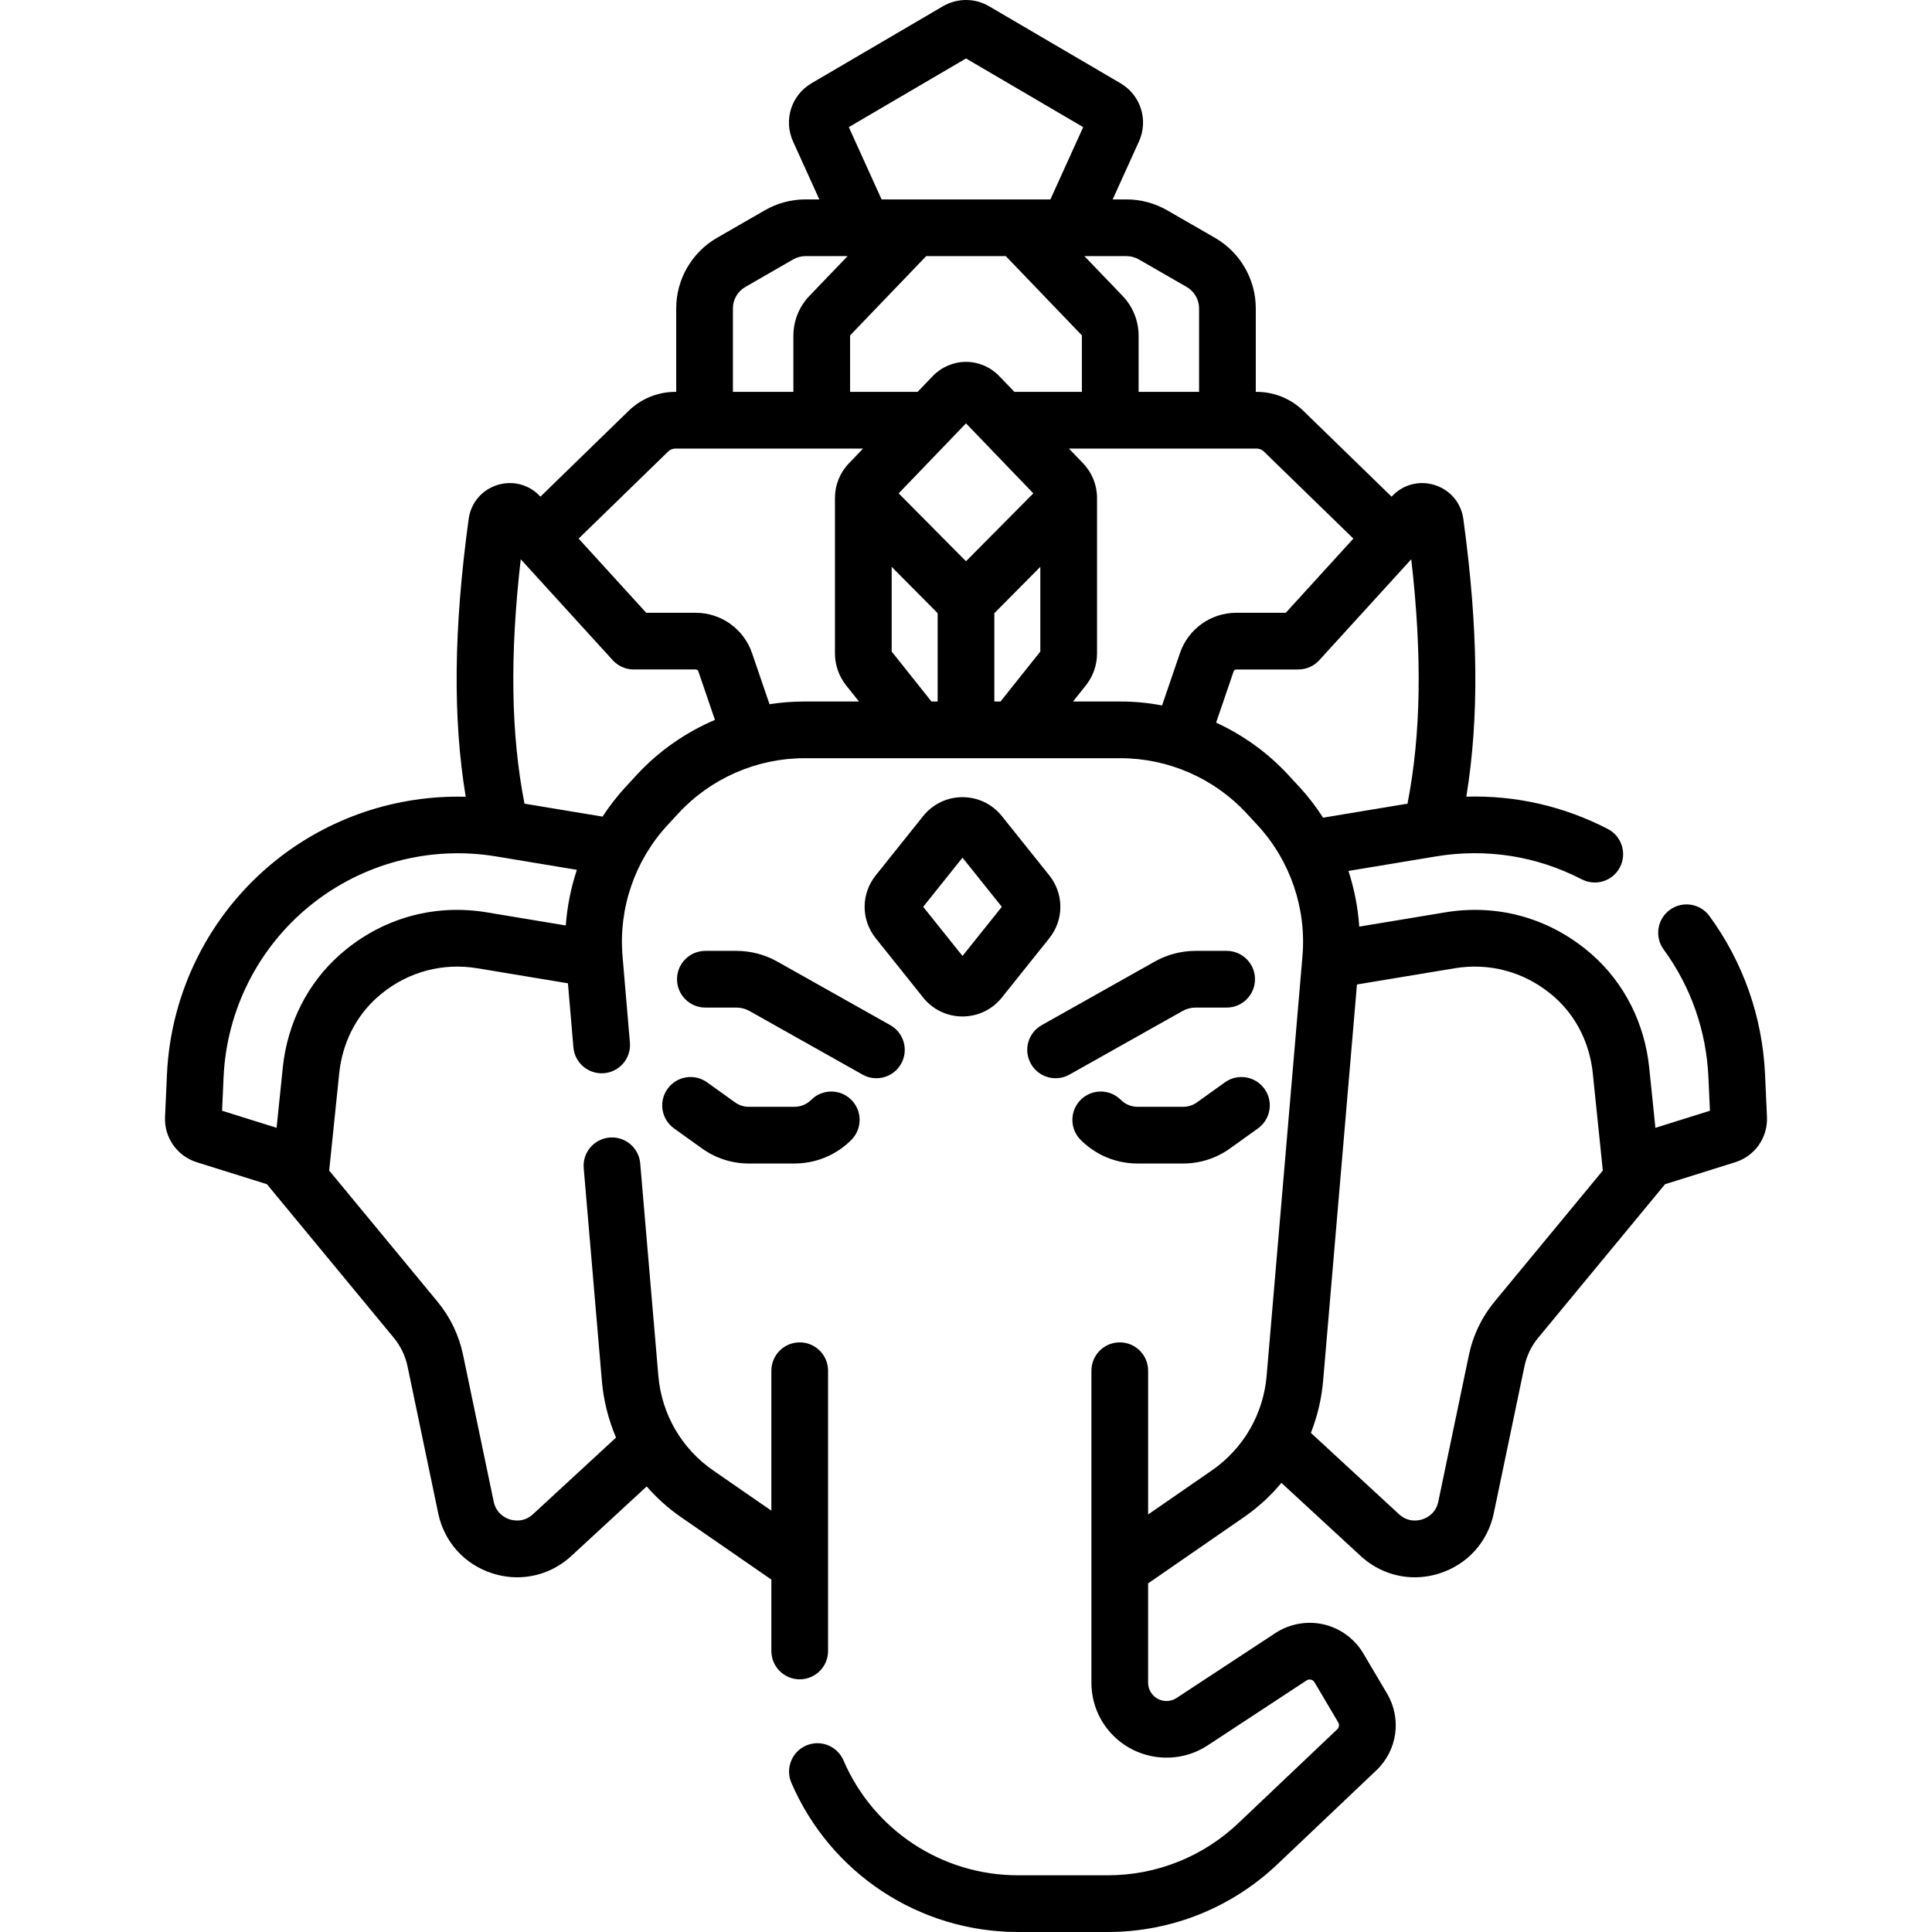 <svg id="Capa_1" enable-background="new 0 0 511.091 511.091" height="512" viewBox="0 0 511.091 511.091" width="512" xmlns="http://www.w3.org/2000/svg"><g><path d="m467.433 295.5-.505-11.234c-.686-15.221-5.775-29.726-14.72-41.945-2.446-3.342-7.14-4.068-10.481-1.622-3.343 2.446-4.069 7.139-1.622 10.481 7.192 9.827 11.286 21.502 11.839 33.761l.399 8.896-14.421 4.517-1.641-15.925c-1.21-11.742-6.58-22.359-15.119-29.895-.517-.456-1.044-.902-1.581-1.336-10.59-8.577-23.829-12.073-37.278-9.842l-22.73 3.773c-.335-5.028-1.305-9.974-2.855-14.732l23.129-3.839c13.316-2.211 26.662-.115 38.587 6.06 1.103.571 2.28.842 3.442.842 2.713 0 5.332-1.478 6.666-4.054 1.904-3.678.467-8.204-3.212-10.108-11.681-6.048-24.452-8.935-37.434-8.549 3.435-20.873 3.174-44.528-.788-73.468-.583-4.263-3.499-7.704-7.608-8.982-4.112-1.28-8.465-.1-11.366 3.082l-.005.005-23.325-22.688c-3.338-3.246-7.74-5.034-12.396-5.034h-.203v-22.096c0-7.672-4.13-14.816-10.779-18.645l-12.68-7.299c-3.26-1.878-6.972-2.87-10.734-2.87h-3.667l6.955-15.335c2.561-5.646.458-12.265-4.889-15.396l-34.765-20.37c-3.762-2.205-8.438-2.205-12.202 0l-34.762 20.369c-5.349 3.132-7.451 9.751-4.891 15.396l6.955 15.335h-3.667c-3.763 0-7.475.992-10.733 2.869l-12.681 7.3c-6.649 3.828-10.779 10.973-10.779 18.645v22.095h-.203c-4.656 0-9.059 1.788-12.397 5.035l-23.324 22.687-.007-.007c-2.899-3.179-7.252-4.361-11.364-3.08-4.109 1.278-7.025 4.72-7.608 8.981-3.964 28.954-4.224 52.619-.784 73.499-18.24-.496-36.22 5.486-50.568 17.105-17.102 13.849-27.478 34.399-28.467 56.384l-.506 11.234c-.243 5.419 3.201 10.333 8.374 11.951l18.579 5.818 33.584 40.654c1.788 2.164 3.036 4.761 3.61 7.51l8.115 38.873c1.586 7.597 6.945 13.544 14.337 15.911 2.18.697 4.395 1.039 6.584 1.039 5.232 0 10.306-1.954 14.327-5.665l19.908-18.37c2.649 3.036 5.679 5.776 9.074 8.122l23.906 16.521v18.885c0 4.143 3.357 7.5 7.5 7.5s7.5-3.357 7.5-7.5v-74.137c0-4.143-3.357-7.5-7.5-7.5s-7.5 3.357-7.5 7.5v37.019l-15.379-10.627c-8.359-5.777-13.65-14.897-14.516-25.022l-4.799-56.223c-.353-4.128-3.982-7.186-8.11-6.835-4.127.353-7.188 3.983-6.835 8.11l4.799 56.224c.449 5.255 1.737 10.317 3.748 15.039l-21.969 20.271c-2.424 2.235-5.12 1.698-6.166 1.363s-3.553-1.463-4.227-4.691l-8.115-38.872c-1.07-5.125-3.397-9.966-6.73-13.998l-28.674-34.711 2.647-25.694c.821-7.981 4.418-15.15 10.129-20.189.354-.313.716-.619 1.089-.922 7.211-5.839 16.222-8.221 25.382-6.701l23.912 3.969 1.447 16.95c.353 4.127 3.979 7.177 8.11 6.835 4.128-.353 7.188-3.983 6.835-8.11l-1.95-22.841c-1.084-12.694 3.257-25.338 11.907-34.688l2.891-3.124c8.564-9.258 20.71-14.567 33.321-14.567h83.628c12.611 0 24.757 5.31 33.322 14.568l2.89 3.123c8.65 9.351 12.991 21.994 11.908 34.688l-9.479 111.026c-.864 10.125-6.155 19.245-14.515 25.022l-16.833 11.632v-38.024c0-4.143-3.357-7.5-7.5-7.5s-7.5 3.357-7.5 7.5v82.519c0 5.302 2.064 10.288 5.815 14.04 6.624 6.622 17.111 7.698 24.938 2.556l26.159-17.183c.442-.29.874-.271 1.155-.207.284.066.679.24.947.694l6.27 10.601c.355.602.25 1.358-.257 1.84l-26.149 24.819c-9.376 8.898-21.659 13.8-34.585 13.8h-23.726c-20.096 0-38.217-11.935-46.164-30.405-1.637-3.804-6.048-5.562-9.854-3.926-3.806 1.638-5.563 6.049-3.926 9.854 10.319 23.981 33.848 39.478 59.943 39.478h23.726c16.786 0 32.735-6.364 44.911-17.921l26.149-24.819c5.611-5.326 6.779-13.696 2.841-20.355l-6.27-10.601c-2.283-3.86-6.099-6.656-10.469-7.67-4.369-1.009-9.026-.182-12.777 2.281l-26.16 17.183c-1.912 1.259-4.479.994-6.097-.623-.918-.918-1.423-2.138-1.423-3.435v-26.262l25.36-17.525c3.749-2.59 7.068-5.647 9.901-9.069l20.935 19.318c4.022 3.71 9.095 5.664 14.328 5.664 2.188 0 4.405-.342 6.584-1.04 7.391-2.366 12.75-8.314 14.336-15.911l8.115-38.871c.574-2.749 1.823-5.348 3.611-7.513l33.583-40.651 18.579-5.819c5.18-1.62 8.624-6.535 8.38-11.953zm-166.173-226.876 12.681 7.3c2.013 1.159 3.264 3.321 3.264 5.645v22.095h-15.998v-14.837c0-3.957-1.509-7.708-4.249-10.563l-10.089-10.51h11.143c1.138 0 2.261.3 3.248.87zm-36.583 116.952h-1.632v-23.365l12.163-12.262v22.408zm-18.263 0-10.531-13.219v-22.408l12.163 12.262v23.365zm26.942-55.059-17.811 17.956-17.811-17.956 17.811-18.528zm-9.052-31.061c-2.278-2.37-5.472-3.729-8.759-3.729s-6.48 1.359-8.76 3.73l-4.043 4.206h-17.858v-14.836c0-.065.024-.127.069-.174l20.062-20.898h21.06l20.062 20.898c.045.047.069.108.069.174v14.836h-17.858zm-39.76-65.826 31.002-18.166 31.002 18.166-8.673 19.124h-44.659zm-30.658 47.938c0-2.323 1.251-4.485 3.264-5.645l12.682-7.301c.986-.568 2.109-.868 3.248-.868h11.143l-10.089 10.51c-2.74 2.854-4.249 6.605-4.249 10.563v14.836h-15.998v-22.095zm-102.374 169.627c-.54.437-1.067.883-1.58 1.336-8.543 7.538-13.913 18.155-15.123 29.897l-1.641 15.924-14.421-4.516.399-8.896c.797-17.701 9.152-34.249 22.922-45.4 13.771-11.152 31.695-15.883 49.175-12.982l21.366 3.546c-1.574 4.75-2.573 9.693-2.932 14.719l-20.892-3.468c-13.442-2.227-26.685 1.267-37.273 9.84zm76.96-46.238-2.89 3.123c-2.298 2.484-4.356 5.148-6.185 7.947l-20.649-3.427c-3.58-18.332-3.908-39.176-.992-64.656l24.339 26.71c1.422 1.56 3.434 2.448 5.544 2.448h16.393c.324 0 .612.205.717.512l4.383 12.825c-7.761 3.309-14.835 8.222-20.66 14.518zm35.095-18.662-4.625-13.531c-2.179-6.377-8.171-10.661-14.91-10.661h-13.08l-17.882-19.624 23.674-23.027c.522-.508 1.211-.788 1.939-.788h49.64l-3.745 3.896c-2.384 2.48-3.696 5.741-3.696 9.18v41.123c0 3.059 1.05 6.061 2.955 8.451l3.397 4.264h-14.43c-3.109-.002-6.196.243-9.237.717zm80.29-.719 3.396-4.263c1.906-2.392 2.956-5.394 2.956-8.452v-41.123c0-3.438-1.313-6.699-3.697-9.181l-3.744-3.895h49.64c.729 0 1.417.28 1.938.787l23.675 23.028-17.882 19.624h-13.08c-6.739 0-12.731 4.284-14.91 10.66l-4.733 13.848c-3.603-.67-7.276-1.035-10.984-1.035h-12.575zm59.797 22.504-2.889-3.122c-5.419-5.858-11.924-10.511-19.053-13.798l4.63-13.547c.104-.306.393-.511.717-.511h16.393c2.11 0 4.122-.889 5.544-2.448l24.339-26.71c2.917 25.48 2.586 46.323-.994 64.656l-22.326 3.706c-1.873-2.901-3.988-5.661-6.361-8.226zm51.679 136.29c-3.333 4.036-5.66 8.876-6.73 13.999l-8.115 38.872c-.674 3.229-3.18 4.356-4.227 4.691s-3.74.874-6.166-1.363l-23.314-21.513c1.718-4.365 2.83-9.001 3.239-13.799l8.949-104.823 25.79-4.28c9.155-1.523 18.171.86 25.387 6.703.37.3.731.605 1.09.922 5.707 5.036 9.304 12.205 10.125 20.187l2.647 25.694z"/><path d="m265.023 215.882c-2.542-3.177-6.335-4.999-10.404-4.999s-7.862 1.822-10.404 4.999c-.001.001-.001.001-.001.001l-12.546 15.683c-3.922 4.902-3.921 11.748 0 16.648l12.546 15.682c2.543 3.178 6.335 5.001 10.405 5.001s7.862-1.823 10.405-5.001l12.545-15.681c3.922-4.901 3.923-11.747.001-16.65zm-10.404 37.009-10.401-13.001 10.401-13.002 10.401 13.001z"/><path d="m194.818 251.544h-8.22c-4.143 0-7.5 3.357-7.5 7.5s3.357 7.5 7.5 7.5h8.22c1.203 0 2.394.312 3.443.902l29.906 16.823c1.162.653 2.425.964 3.67.964 2.621 0 5.167-1.377 6.544-3.824 2.03-3.609.75-8.183-2.86-10.214l-29.906-16.823c-3.29-1.85-7.023-2.828-10.797-2.828z"/><path d="m176.586 288.045c-2.413 3.366-1.641 8.052 1.726 10.466l7.384 5.294c3.642 2.61 7.935 3.99 12.415 3.99h12.032c5.69 0 11.04-2.216 15.065-6.238 2.929-2.929 2.93-7.678.002-10.607-2.929-2.929-7.677-2.929-10.607-.002-1.191 1.191-2.775 1.848-4.46 1.848h-12.033c-1.326 0-2.597-.408-3.675-1.182l-7.384-5.294c-3.364-2.411-8.05-1.642-10.465 1.725z"/><path d="m324.493 251.544h-8.22c-3.773 0-7.507.978-10.797 2.828l-29.906 16.823c-3.61 2.031-4.891 6.604-2.86 10.214 1.377 2.448 3.923 3.824 6.544 3.824 1.245 0 2.508-.311 3.67-.964l29.906-16.823c1.05-.591 2.24-.902 3.443-.902h8.22c4.143 0 7.5-3.357 7.5-7.5s-3.358-7.5-7.5-7.5z"/><path d="m324.04 286.32-7.384 5.294c-1.078.773-2.349 1.182-3.675 1.182h-12.032c-1.685 0-3.269-.656-4.46-1.848-2.932-2.929-7.68-2.928-10.607.002s-2.927 7.679.002 10.607c4.025 4.022 9.375 6.238 15.065 6.238h12.032c4.48 0 8.773-1.38 12.415-3.99l7.384-5.294c3.366-2.414 4.139-7.1 1.726-10.466-2.414-3.367-7.101-4.136-10.466-1.725z"/></g></svg>